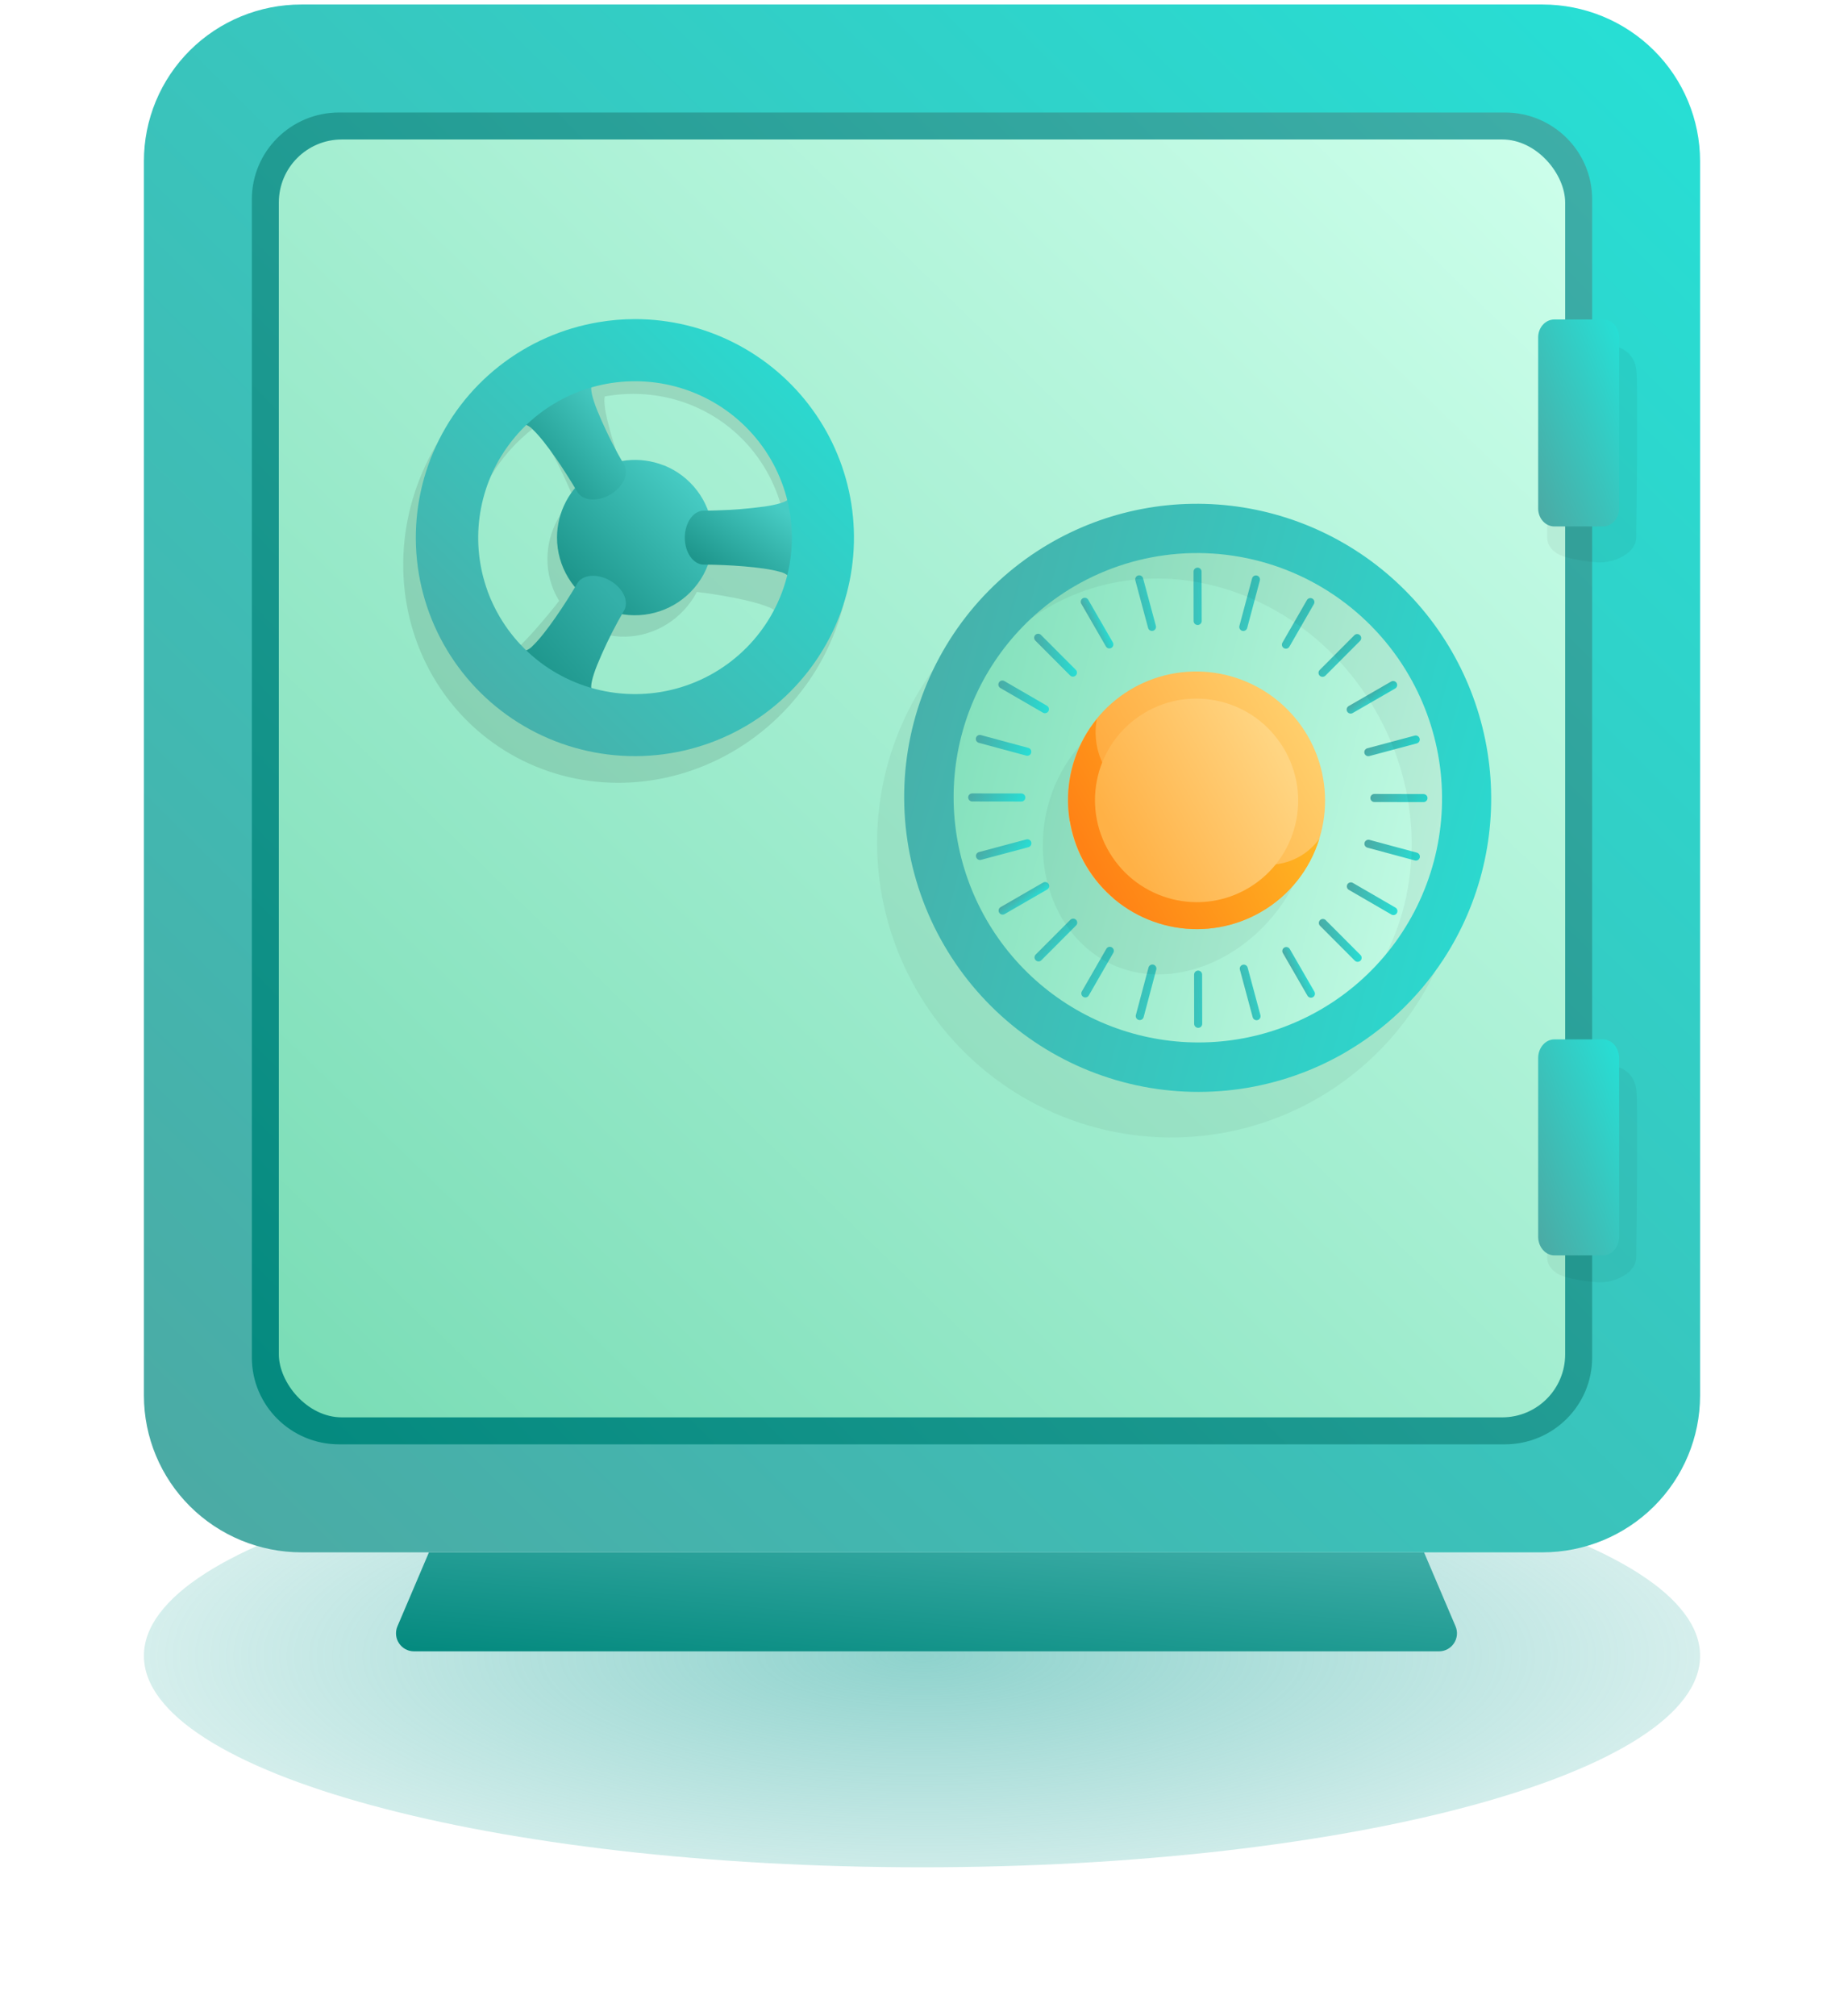 <svg width="205" height="224" viewBox="0 0 205 224" fill="none" xmlns="http://www.w3.org/2000/svg">
<g filter="url(#filter0_f)">
<path d="M102.5 207.5C150.273 207.5 189 196.979 189 184C189 171.021 150.273 160.5 102.5 160.5C54.727 160.5 16 171.021 16 184C16 196.979 54.727 207.5 102.5 207.5Z" fill="url(#paint0_radial)"/>
</g>
<path d="M47.687 172.5H158.312L161.813 180.716C162.375 182.035 161.407 183.5 159.973 183.5H46.026C44.592 183.5 43.623 182.035 44.186 180.716L47.687 172.5Z" fill="url(#paint1_linear)"/>
<path d="M189 17.897V155.103C188.995 159.715 187.149 164.137 183.869 167.399C180.588 170.66 176.141 172.495 171.502 172.5H33.498C28.859 172.495 24.412 170.66 21.131 167.399C17.851 164.137 16.006 159.715 16 155.103V17.897C15.998 15.612 16.45 13.349 17.328 11.237C18.207 9.126 19.496 7.207 21.121 5.591C22.746 3.976 24.676 2.694 26.8 1.821C28.924 0.947 31.2 0.498 33.498 0.5H171.502C176.141 0.505 180.588 2.34 183.869 5.601C187.149 8.863 188.995 13.285 189 17.897Z" fill="url(#paint2_linear)"/>
<path d="M177 150.86V22.14C177 16.816 172.655 12.5 167.295 12.5L37.705 12.5C32.345 12.5 28 16.816 28 22.14V150.86C28 156.184 32.345 160.5 37.705 160.5H167.295C172.655 160.5 177 156.184 177 150.86Z" fill="url(#paint3_linear)"/>
<rect x="31" y="15.5" width="143" height="142" rx="7" fill="url(#paint4_linear)"/>
<path opacity="0.5" d="M181.91 41.062C181.701 39.406 180.402 38.5 179.307 38.5L173.984 39.11C173.723 39.109 173.465 39.16 173.224 39.258C172.983 39.356 172.765 39.499 172.58 39.681C172.396 39.862 172.25 40.078 172.15 40.315C172.051 40.552 172 40.806 172 41.062V59.708C172 60.013 172.072 60.313 172.211 60.586C172.35 60.858 172.553 61.095 172.802 61.276C173.501 61.965 175.603 62.305 177.384 62.478C179.166 62.651 180.892 61.776 181.484 60.909C181.752 60.569 181.897 60.151 181.897 59.721C181.897 59.721 182.12 42.719 181.91 41.062Z" fill="black" fill-opacity="0.1"/>
<path d="M178.198 35.5H172.802C171.807 35.5 171 36.392 171 37.492V56.508C171 57.608 171.807 58.5 172.802 58.5H178.198C179.193 58.5 180 57.608 180 56.508V37.492C180 36.392 179.193 35.5 178.198 35.5Z" fill="url(#paint5_linear)"/>
<path opacity="0.5" d="M181.91 121.062C181.701 119.406 180.402 118.5 179.307 118.5L173.984 119.11C173.723 119.109 173.465 119.16 173.224 119.258C172.983 119.356 172.765 119.5 172.58 119.681C172.396 119.862 172.25 120.078 172.15 120.315C172.051 120.552 172 120.806 172 121.062V139.707C172 140.012 172.072 140.313 172.211 140.585C172.35 140.858 172.553 141.094 172.802 141.276C173.501 141.964 175.603 142.303 177.384 142.478C179.166 142.652 180.892 141.776 181.484 140.908C181.751 140.568 181.896 140.15 181.897 139.72C181.897 139.72 182.12 122.71 181.91 121.062Z" fill="black" fill-opacity="0.1"/>
<path d="M178.198 115.5H172.802C171.807 115.5 171 116.43 171 117.578V137.422C171 138.57 171.807 139.5 172.802 139.5H178.198C179.193 139.5 180 138.57 180 137.422V117.578C180 116.43 179.193 115.5 178.198 115.5Z" fill="url(#paint6_linear)"/>
<path fill-rule="evenodd" clip-rule="evenodd" d="M73.261 36.742C71.89 36.595 70.504 36.568 69.119 36.659C64.939 36.918 60.85 38.24 57.232 40.499C53.613 42.761 50.581 45.888 48.417 49.591C46.252 53.295 45.025 57.458 44.847 61.692C44.67 65.928 45.549 70.098 47.403 73.821C49.257 77.542 52.026 80.693 55.454 82.985C58.882 85.275 62.858 86.631 67.016 86.927C71.173 87.222 75.377 86.448 79.238 84.675C83.1 82.901 86.495 80.187 89.109 76.784C90.226 75.342 91.186 73.784 91.972 72.141C93.723 68.508 94.613 64.541 94.57 60.563C94.528 56.585 93.553 52.709 91.727 49.256C89.901 45.801 87.276 42.866 84.066 40.692C80.856 38.516 77.153 37.163 73.261 36.742ZM67.23 44.054C68.89 43.753 70.581 43.688 72.252 43.867C75.338 44.196 78.256 45.349 80.711 47.204C83.166 49.061 85.071 51.558 86.235 54.443C86.866 56.008 87.267 57.657 87.433 59.34C86.966 59.602 85.978 59.74 84.784 59.795C83.72 59.827 82.657 59.825 81.596 59.789C80.821 59.763 80.047 59.719 79.275 59.657C78.956 59.639 78.647 59.613 78.361 59.583C78.179 58.725 77.87 57.901 77.442 57.137C76.661 55.747 75.513 54.611 74.12 53.853L74.095 53.851C72.842 53.178 71.434 52.83 69.993 52.839C69.824 52.84 69.655 52.846 69.487 52.856L69.148 51.979C68.912 51.342 68.688 50.7 68.478 50.054C68.316 49.554 68.162 49.053 68.015 48.55C67.931 48.257 67.849 47.964 67.769 47.67C67.683 47.348 67.599 47.027 67.519 46.703C67.25 45.557 67.114 44.585 67.23 44.054ZM59.333 47.564C58.397 48.28 57.525 49.086 56.731 49.973C54.771 52.162 53.344 54.776 52.569 57.595C51.795 60.417 51.696 63.357 52.281 66.171L52.279 66.189C52.501 67.233 52.815 68.255 53.218 69.236C53.837 70.75 54.66 72.156 55.659 73.417C55.979 73.319 56.277 73.148 56.528 72.916C58.146 71.669 60.718 68.632 62.163 66.761C61.931 66.386 61.727 65.994 61.554 65.586C60.928 64.112 60.718 62.478 60.945 60.858C61.154 59.406 61.707 58.014 62.557 56.803L62.727 56.57L62.835 56.427C62.917 56.32 63.002 56.215 63.089 56.115C63.305 55.86 63.534 55.616 63.775 55.387C62.892 53.266 61.253 49.764 60.026 48.229C59.849 47.953 59.612 47.725 59.333 47.564ZM62.351 78.499C63.902 79.151 65.552 79.573 67.254 79.748C70.345 80.064 73.496 79.547 76.389 78.252C79.283 76.955 81.818 74.923 83.741 72.36C84.765 70.995 85.596 69.506 86.215 67.936C86.117 67.841 86.01 67.756 85.896 67.682C85.738 67.58 85.565 67.499 85.382 67.443C83.556 66.684 79.758 66.049 77.474 65.777C77.366 65.979 77.251 66.179 77.128 66.376C76.253 67.774 75.027 68.92 73.582 69.688C72.137 70.455 70.528 70.819 68.927 70.738C68.27 70.704 67.624 70.598 67.002 70.419L66.424 71.207C65.322 72.742 64.303 74.335 63.371 75.978C62.787 77.036 62.381 77.96 62.351 78.499Z" fill="black" fill-opacity="0.1"/>
<path d="M61.924 59.743C61.926 61.312 62.356 62.85 63.169 64.194C63.982 65.537 65.147 66.635 66.538 67.368C67.929 68.102 69.494 68.444 71.066 68.357C72.637 68.271 74.155 67.76 75.457 66.878C76.759 65.997 77.796 64.779 78.456 63.354C79.115 61.93 79.374 60.353 79.203 58.794C79.032 57.234 78.439 55.75 77.486 54.502C76.533 53.253 75.257 52.286 73.795 51.706H73.771C72.457 51.191 71.036 51.004 69.633 51.161C68.23 51.318 66.886 51.814 65.719 52.606C64.551 53.398 63.596 54.462 62.934 55.705C62.273 56.949 61.926 58.335 61.924 59.743Z" fill="url(#paint7_linear)"/>
<path d="M58.286 47.133C58.674 47.249 59.02 47.473 59.283 47.78C60.729 49.156 62.886 52.469 64.018 54.385L64.166 54.643C64.75 55.651 66.392 55.796 67.828 54.967C69.263 54.138 69.964 52.651 69.381 51.647C69.181 51.303 68.946 50.88 68.691 50.426C67.83 48.847 67.056 47.221 66.375 45.558C65.875 44.288 65.592 43.235 65.785 42.805C66.285 41.694 61.475 44.013 61.475 44.013C61.475 44.013 57.071 47.009 58.286 47.133Z" fill="url(#paint8_linear)"/>
<path d="M87.709 64.064C87.412 63.789 87.044 63.602 86.646 63.527C84.713 62.977 80.779 62.76 78.54 62.743H78.243C77.076 62.743 76.127 61.401 76.131 59.743C76.134 58.085 77.076 56.743 78.239 56.743C78.643 56.743 79.119 56.743 79.62 56.719C81.422 56.674 83.22 56.529 85.007 56.285C86.359 56.083 87.422 55.8 87.691 55.422C88.406 54.431 88.799 59.743 88.799 59.743C88.799 59.743 88.42 65.055 87.709 64.064Z" fill="url(#paint9_linear)"/>
<path d="M58.285 72.354C58.673 72.238 59.019 72.014 59.282 71.708C60.725 70.314 62.885 67.019 64.014 65.102L64.165 64.844C64.749 63.836 66.388 63.692 67.827 64.521C69.266 65.35 69.963 66.836 69.38 67.841C69.18 68.185 68.945 68.604 68.69 69.062C67.828 70.641 67.055 72.266 66.374 73.93C65.874 75.196 65.591 76.252 65.784 76.682C66.284 77.79 61.474 75.475 61.474 75.475C61.474 75.475 57.067 72.475 58.285 72.354Z" fill="url(#paint10_linear)"/>
<path d="M66.546 35.803C67.884 35.575 69.238 35.46 70.594 35.459C74.445 35.462 78.24 36.374 81.668 38.123C85.097 39.87 88.061 42.404 90.317 45.514C92.573 48.625 94.058 52.225 94.648 56.018C95.239 59.812 94.919 63.691 93.715 67.337C93.176 68.987 92.455 70.572 91.566 72.064C89.488 75.581 86.555 78.52 83.037 80.608C79.518 82.696 75.529 83.865 71.437 84.009C67.345 84.153 63.283 83.266 59.626 81.43C55.969 79.594 52.836 76.868 50.515 73.505C48.195 70.142 46.762 66.25 46.35 62.189C45.938 58.128 46.56 54.029 48.158 50.27C49.756 46.512 52.279 43.217 55.493 40.688C58.707 38.159 62.508 36.479 66.546 35.803ZM70.594 42.364C67.791 42.365 65.029 43.041 62.543 44.332C60.057 45.624 57.92 47.494 56.312 49.784C54.705 52.074 53.675 54.716 53.31 57.487C52.944 60.258 53.254 63.076 54.213 65.703C54.212 65.709 54.212 65.714 54.213 65.72C54.574 66.695 55.02 67.637 55.548 68.534C57.093 71.163 59.304 73.341 61.959 74.85C64.615 76.359 67.621 77.146 70.678 77.131C73.734 77.117 76.733 76.302 79.374 74.767C82.014 73.233 84.204 71.034 85.724 68.391C87.244 65.747 88.04 62.751 88.032 59.704C88.024 56.657 87.213 53.666 85.681 51.03C84.148 48.394 81.947 46.205 79.299 44.684C76.65 43.163 73.647 42.363 70.591 42.364H70.594Z" fill="url(#paint11_linear)"/>
<path opacity="0.5" d="M150.976 118.925C153.469 116.867 155.637 114.443 157.408 111.737C161.438 105.596 163.278 98.268 162.63 90.937C161.982 83.607 158.884 76.703 153.837 71.343C148.79 65.984 142.09 62.481 134.82 61.404C127.55 60.326 120.137 61.735 113.779 65.404C112.815 65.96 111.894 66.554 111.014 67.187L110.999 67.195C107.455 69.756 104.463 73.006 102.202 76.752C99.94 80.498 98.455 84.663 97.835 89C97.215 93.336 97.472 97.756 98.592 101.996C99.712 106.235 101.671 110.208 104.352 113.679C107.034 117.149 110.384 120.045 114.202 122.196C118.021 124.346 122.23 125.706 126.58 126.196C130.93 126.685 135.331 126.294 139.522 125.045C143.713 123.796 147.608 121.715 150.976 118.925Z" fill="black" fill-opacity="0.1"/>
<path d="M149.518 116.969C142.276 121.157 133.698 122.392 125.556 120.42C117.414 118.448 110.333 113.419 105.776 106.373C101.219 99.328 99.535 90.805 101.073 82.568C102.611 74.33 107.253 67.008 114.039 62.117C120.223 57.661 127.775 55.519 135.385 56.064C142.995 56.608 150.18 59.805 155.694 65.099C161.208 70.392 164.701 77.448 165.566 85.041C166.432 92.633 164.616 100.282 160.433 106.659C157.644 110.905 153.902 114.437 149.504 116.973L149.518 116.969Z" fill="url(#paint12_linear)"/>
<path d="M146.774 112.215C141.005 115.546 134.207 116.632 127.677 115.264C121.147 113.896 115.342 110.171 111.367 104.799C107.392 99.427 105.527 92.783 106.125 86.133C106.724 79.484 109.745 73.294 114.613 68.744C117.596 65.957 121.171 63.881 125.07 62.671C128.97 61.462 133.094 61.151 137.135 61.761C141.176 62.37 145.03 63.885 148.41 66.193C151.789 68.5 154.608 71.54 156.654 75.087C158.442 78.182 159.605 81.597 160.076 85.139C160.547 88.68 160.316 92.278 159.398 95.726C158.48 99.175 156.891 102.406 154.724 105.237C152.556 108.067 149.852 110.44 146.766 112.22L146.774 112.215Z" fill="url(#paint13_linear)"/>
<path d="M145.353 110.643L142.616 105.904C142.557 105.801 142.541 105.68 142.572 105.566C142.602 105.452 142.676 105.355 142.778 105.296C142.88 105.237 143.002 105.221 143.116 105.251C143.23 105.282 143.328 105.356 143.388 105.458L146.125 110.198C146.184 110.301 146.2 110.423 146.17 110.538C146.139 110.653 146.064 110.751 145.962 110.81C145.859 110.868 145.737 110.883 145.623 110.852C145.509 110.821 145.412 110.746 145.353 110.643Z" fill="url(#paint14_linear)"/>
<path d="M122.947 71.833L120.21 67.093C120.151 66.991 120.135 66.869 120.165 66.755C120.196 66.641 120.27 66.544 120.372 66.486C120.474 66.427 120.596 66.41 120.71 66.441C120.824 66.471 120.922 66.545 120.982 66.647L123.718 71.387C123.777 71.49 123.792 71.612 123.761 71.726C123.731 71.84 123.656 71.938 123.554 71.996C123.452 72.055 123.331 72.071 123.217 72.04C123.103 72.01 123.006 71.935 122.947 71.833Z" fill="url(#paint15_linear)"/>
<path d="M126.277 112.79L127.683 107.511C127.713 107.397 127.788 107.3 127.89 107.241C127.992 107.182 128.114 107.166 128.228 107.197C128.284 107.212 128.338 107.238 128.384 107.273C128.431 107.309 128.47 107.354 128.499 107.405C128.528 107.455 128.547 107.511 128.555 107.57C128.563 107.628 128.559 107.687 128.544 107.743L127.14 113.025C127.109 113.139 127.034 113.236 126.932 113.295C126.83 113.354 126.709 113.37 126.594 113.34C126.538 113.324 126.484 113.298 126.437 113.262C126.391 113.226 126.351 113.181 126.322 113.13C126.292 113.079 126.273 113.023 126.266 112.965C126.258 112.906 126.262 112.847 126.277 112.79Z" fill="url(#paint16_linear)"/>
<path d="M137.788 69.554L139.197 64.274C139.212 64.217 139.238 64.164 139.273 64.118C139.309 64.071 139.353 64.032 139.404 64.003C139.454 63.973 139.51 63.955 139.568 63.947C139.626 63.94 139.685 63.944 139.742 63.959C139.856 63.99 139.953 64.065 140.012 64.168C140.071 64.27 140.088 64.392 140.058 64.506L138.652 69.784C138.637 69.841 138.611 69.895 138.575 69.941C138.539 69.988 138.495 70.027 138.444 70.057C138.393 70.086 138.337 70.105 138.278 70.113C138.22 70.12 138.161 70.116 138.104 70.101C137.99 70.07 137.893 69.995 137.834 69.892C137.775 69.79 137.758 69.668 137.788 69.554Z" fill="url(#paint17_linear)"/>
<path d="M155.102 76.51L150.379 79.236C150.276 79.295 150.154 79.311 150.04 79.28C149.925 79.249 149.827 79.174 149.768 79.071C149.709 78.968 149.694 78.846 149.725 78.732C149.755 78.618 149.83 78.521 149.932 78.462L154.655 75.736C154.757 75.677 154.878 75.66 154.993 75.691C155.107 75.721 155.205 75.795 155.265 75.897C155.324 76.001 155.34 76.123 155.31 76.238C155.279 76.353 155.204 76.45 155.102 76.51Z" fill="url(#paint18_linear)"/>
<path d="M116.412 98.847L111.684 101.577C111.581 101.636 111.46 101.651 111.346 101.62C111.232 101.588 111.135 101.513 111.075 101.411C111.016 101.309 111 101.187 111.031 101.073C111.061 100.959 111.135 100.862 111.237 100.803L115.965 98.073C116.068 98.014 116.189 97.998 116.303 98.029C116.418 98.059 116.515 98.133 116.575 98.235C116.635 98.338 116.651 98.461 116.621 98.576C116.59 98.69 116.515 98.788 116.412 98.847Z" fill="url(#paint19_linear)"/>
<path d="M157.293 95.615L152.014 94.192C151.9 94.161 151.803 94.086 151.744 93.983C151.685 93.881 151.668 93.759 151.698 93.645C151.73 93.531 151.805 93.434 151.908 93.375C152.01 93.316 152.132 93.299 152.246 93.329L157.52 94.75C157.634 94.783 157.731 94.858 157.791 94.961C157.85 95.064 157.867 95.185 157.838 95.3C157.807 95.414 157.732 95.511 157.63 95.57C157.528 95.629 157.407 95.645 157.293 95.615Z" fill="url(#paint20_linear)"/>
<path d="M114.09 83.967L108.815 82.545C108.759 82.53 108.706 82.504 108.659 82.468C108.613 82.433 108.574 82.388 108.544 82.337C108.515 82.287 108.496 82.23 108.488 82.172C108.481 82.114 108.484 82.055 108.5 81.998C108.515 81.942 108.541 81.889 108.576 81.842C108.612 81.796 108.656 81.757 108.707 81.727C108.757 81.698 108.813 81.679 108.871 81.672C108.929 81.664 108.988 81.668 109.045 81.684L114.319 83.106C114.376 83.121 114.429 83.147 114.475 83.183C114.522 83.218 114.561 83.263 114.59 83.314C114.62 83.364 114.639 83.421 114.646 83.479C114.654 83.537 114.65 83.596 114.635 83.653C114.62 83.709 114.594 83.762 114.558 83.809C114.523 83.855 114.479 83.894 114.428 83.924C114.377 83.953 114.321 83.972 114.263 83.979C114.205 83.987 114.146 83.983 114.09 83.967Z" fill="url(#paint21_linear)"/>
<path d="M139.263 113.038L137.843 107.757C137.827 107.7 137.822 107.641 137.829 107.582C137.837 107.523 137.855 107.467 137.885 107.416C137.914 107.364 137.953 107.32 138 107.284C138.047 107.249 138.101 107.223 138.158 107.208C138.215 107.193 138.274 107.19 138.332 107.197C138.39 107.205 138.446 107.224 138.497 107.254C138.548 107.284 138.592 107.323 138.627 107.37C138.663 107.417 138.689 107.47 138.704 107.527L140.124 112.808C140.154 112.923 140.137 113.044 140.079 113.147C140.02 113.25 139.923 113.325 139.809 113.356C139.694 113.386 139.573 113.369 139.471 113.309C139.369 113.25 139.294 113.152 139.263 113.038Z" fill="url(#paint22_linear)"/>
<path d="M127.634 69.769L126.218 64.494C126.188 64.38 126.204 64.258 126.263 64.155C126.322 64.053 126.419 63.977 126.533 63.946C126.647 63.916 126.769 63.933 126.871 63.993C126.973 64.052 127.048 64.15 127.078 64.265L128.5 69.548C128.53 69.663 128.513 69.785 128.454 69.887C128.395 69.989 128.297 70.063 128.183 70.094C128.126 70.11 128.066 70.114 128.007 70.106C127.948 70.099 127.891 70.079 127.84 70.049C127.789 70.018 127.744 69.978 127.709 69.93C127.673 69.882 127.648 69.827 127.634 69.769Z" fill="url(#paint23_linear)"/>
<path d="M120.271 110.169L122.993 105.437C123.022 105.386 123.061 105.341 123.107 105.306C123.153 105.27 123.206 105.243 123.263 105.228C123.32 105.213 123.379 105.209 123.437 105.217C123.495 105.224 123.551 105.244 123.602 105.273C123.653 105.302 123.697 105.341 123.733 105.388C123.769 105.434 123.796 105.487 123.811 105.544C123.826 105.601 123.83 105.66 123.823 105.718C123.815 105.776 123.796 105.832 123.767 105.883L121.042 110.616C121.013 110.667 120.974 110.712 120.928 110.748C120.881 110.784 120.828 110.81 120.772 110.825C120.715 110.841 120.656 110.845 120.598 110.837C120.54 110.829 120.484 110.81 120.433 110.78C120.331 110.72 120.256 110.622 120.226 110.508C120.196 110.393 120.212 110.271 120.271 110.169Z" fill="url(#paint24_linear)"/>
<path d="M142.569 71.415L145.292 66.683C145.321 66.632 145.359 66.588 145.406 66.552C145.452 66.516 145.505 66.49 145.562 66.474C145.618 66.459 145.677 66.455 145.735 66.463C145.793 66.471 145.849 66.49 145.9 66.519C145.951 66.548 145.996 66.587 146.032 66.634C146.068 66.68 146.094 66.733 146.11 66.79C146.125 66.847 146.129 66.906 146.121 66.964C146.114 67.022 146.095 67.078 146.066 67.129L143.343 71.861C143.314 71.912 143.275 71.957 143.229 71.992C143.183 72.028 143.13 72.055 143.073 72.07C143.017 72.085 142.958 72.089 142.9 72.081C142.842 72.073 142.785 72.054 142.735 72.025C142.684 71.996 142.639 71.957 142.603 71.91C142.567 71.864 142.541 71.811 142.525 71.754C142.51 71.697 142.506 71.638 142.513 71.58C142.521 71.522 142.54 71.466 142.569 71.415Z" fill="url(#paint25_linear)"/>
<path d="M157.507 82.609L152.233 84.015C152.177 84.031 152.118 84.035 152.06 84.028C152.002 84.02 151.946 84.001 151.895 83.972C151.844 83.943 151.8 83.904 151.764 83.858C151.728 83.811 151.702 83.758 151.687 83.701C151.657 83.587 151.673 83.465 151.732 83.362C151.791 83.26 151.888 83.185 152.002 83.153L157.275 81.746C157.331 81.731 157.39 81.727 157.448 81.734C157.506 81.742 157.562 81.761 157.613 81.79C157.663 81.82 157.708 81.859 157.743 81.905C157.778 81.952 157.804 82.005 157.819 82.062C157.834 82.118 157.839 82.177 157.831 82.235C157.824 82.293 157.805 82.35 157.776 82.4C157.747 82.451 157.709 82.496 157.662 82.531C157.616 82.567 157.563 82.593 157.507 82.609Z" fill="url(#paint26_linear)"/>
<path d="M114.333 94.142L109.06 95.549C109.003 95.564 108.945 95.568 108.887 95.561C108.829 95.553 108.773 95.534 108.722 95.505C108.672 95.475 108.627 95.436 108.592 95.389C108.557 95.343 108.531 95.29 108.516 95.233C108.5 95.177 108.496 95.118 108.503 95.059C108.511 95.001 108.529 94.945 108.558 94.894C108.587 94.844 108.626 94.799 108.672 94.763C108.719 94.728 108.772 94.701 108.828 94.686L114.102 93.279C114.158 93.264 114.217 93.26 114.275 93.267C114.333 93.275 114.389 93.294 114.44 93.323C114.491 93.352 114.535 93.391 114.571 93.437C114.607 93.484 114.633 93.537 114.648 93.593C114.678 93.708 114.662 93.83 114.603 93.932C114.544 94.035 114.447 94.11 114.333 94.142Z" fill="url(#paint27_linear)"/>
<path d="M154.686 101.626L149.953 98.884C149.85 98.824 149.776 98.726 149.746 98.611C149.715 98.497 149.731 98.375 149.79 98.272C149.85 98.17 149.947 98.096 150.062 98.066C150.176 98.035 150.298 98.052 150.4 98.111L155.129 100.852C155.18 100.881 155.225 100.92 155.261 100.967C155.297 101.013 155.323 101.066 155.339 101.123C155.354 101.18 155.358 101.239 155.35 101.297C155.343 101.355 155.324 101.411 155.295 101.462C155.266 101.513 155.227 101.558 155.181 101.594C155.134 101.629 155.081 101.656 155.025 101.671C154.968 101.686 154.909 101.69 154.851 101.682C154.793 101.675 154.737 101.656 154.686 101.626Z" fill="url(#paint28_linear)"/>
<path d="M115.942 79.193L111.21 76.454C111.108 76.394 111.034 76.296 111.003 76.182C110.973 76.067 110.989 75.945 111.048 75.843C111.108 75.74 111.205 75.666 111.32 75.636C111.434 75.606 111.556 75.622 111.658 75.682L116.387 78.422C116.438 78.452 116.483 78.491 116.519 78.537C116.555 78.584 116.581 78.637 116.596 78.693C116.612 78.75 116.616 78.809 116.608 78.867C116.601 78.925 116.582 78.982 116.552 79.032C116.493 79.135 116.395 79.209 116.281 79.239C116.166 79.269 116.045 79.253 115.942 79.193Z" fill="url(#paint29_linear)"/>
<path d="M132.756 113.771L132.75 108.303C132.75 108.185 132.796 108.071 132.88 107.987C132.963 107.903 133.076 107.856 133.195 107.855C133.253 107.855 133.311 107.867 133.365 107.89C133.42 107.912 133.469 107.945 133.51 107.987C133.552 108.029 133.584 108.078 133.607 108.132C133.629 108.187 133.64 108.245 133.64 108.304L133.651 113.772C133.651 113.831 133.64 113.889 133.617 113.943C133.595 113.997 133.562 114.047 133.521 114.088C133.479 114.129 133.43 114.162 133.376 114.184C133.322 114.206 133.263 114.218 133.205 114.217C133.086 114.217 132.973 114.17 132.889 114.086C132.805 114.003 132.757 113.889 132.756 113.771Z" fill="url(#paint30_linear)"/>
<path d="M132.696 68.993L132.689 63.526C132.689 63.407 132.736 63.294 132.819 63.21C132.902 63.126 133.016 63.079 133.134 63.078C133.193 63.078 133.251 63.09 133.305 63.112C133.359 63.135 133.408 63.168 133.45 63.209C133.491 63.251 133.524 63.301 133.546 63.355C133.568 63.409 133.58 63.468 133.579 63.526L133.596 69.004C133.596 69.122 133.549 69.236 133.466 69.32C133.383 69.404 133.269 69.451 133.151 69.452C133.091 69.453 133.031 69.441 132.975 69.419C132.92 69.396 132.869 69.362 132.826 69.319C132.784 69.277 132.75 69.226 132.728 69.17C132.706 69.114 132.695 69.054 132.696 68.993Z" fill="url(#paint31_linear)"/>
<path d="M115.138 106.075L118.994 102.211C119.078 102.128 119.192 102.082 119.31 102.082C119.428 102.082 119.542 102.129 119.626 102.212C119.668 102.254 119.7 102.303 119.723 102.357C119.745 102.412 119.756 102.47 119.756 102.528C119.756 102.587 119.744 102.645 119.722 102.699C119.699 102.753 119.666 102.802 119.625 102.843L115.769 106.706C115.728 106.748 115.679 106.78 115.625 106.803C115.571 106.825 115.513 106.836 115.454 106.836C115.396 106.836 115.338 106.824 115.284 106.801C115.23 106.778 115.181 106.745 115.14 106.703C115.098 106.662 115.065 106.613 115.042 106.559C115.02 106.505 115.008 106.447 115.008 106.389C115.008 106.33 115.019 106.272 115.042 106.218C115.064 106.165 115.097 106.116 115.138 106.075Z" fill="url(#paint32_linear)"/>
<path d="M146.712 74.452L150.567 70.588C150.608 70.547 150.657 70.514 150.711 70.492C150.765 70.47 150.823 70.459 150.882 70.459C150.94 70.459 150.998 70.471 151.052 70.494C151.106 70.517 151.155 70.55 151.196 70.591C151.238 70.633 151.271 70.682 151.294 70.736C151.317 70.79 151.328 70.847 151.328 70.906C151.329 70.965 151.317 71.022 151.295 71.076C151.272 71.13 151.239 71.179 151.198 71.22L147.343 75.084C147.258 75.167 147.145 75.213 147.026 75.213C146.908 75.213 146.795 75.166 146.71 75.082C146.669 75.041 146.636 74.992 146.614 74.937C146.591 74.883 146.58 74.825 146.58 74.766C146.58 74.708 146.592 74.65 146.614 74.596C146.637 74.542 146.67 74.493 146.712 74.452Z" fill="url(#paint33_linear)"/>
<path d="M158.25 89.13L152.791 89.122C152.733 89.122 152.674 89.11 152.62 89.087C152.566 89.065 152.517 89.032 152.476 88.99C152.434 88.948 152.401 88.899 152.379 88.845C152.357 88.79 152.345 88.732 152.346 88.674C152.346 88.615 152.357 88.557 152.379 88.502C152.402 88.448 152.435 88.399 152.476 88.358C152.518 88.316 152.567 88.284 152.621 88.261C152.675 88.239 152.733 88.228 152.792 88.228L158.253 88.24C158.311 88.24 158.369 88.251 158.424 88.274C158.478 88.296 158.527 88.329 158.568 88.371C158.61 88.413 158.643 88.462 158.665 88.517C158.687 88.571 158.698 88.629 158.698 88.688C158.698 88.746 158.686 88.804 158.663 88.858C158.641 88.912 158.608 88.961 158.566 89.002C158.524 89.043 158.475 89.076 158.421 89.098C158.367 89.12 158.309 89.13 158.25 89.13Z" fill="url(#paint34_linear)"/>
<path d="M113.542 89.067L108.083 89.059C107.965 89.059 107.851 89.012 107.767 88.929C107.683 88.845 107.636 88.731 107.635 88.613C107.635 88.554 107.646 88.496 107.668 88.442C107.691 88.388 107.724 88.338 107.765 88.297C107.807 88.256 107.856 88.223 107.91 88.201C107.964 88.179 108.022 88.168 108.081 88.168L113.543 88.174C113.602 88.174 113.66 88.186 113.714 88.209C113.768 88.231 113.817 88.264 113.859 88.306C113.9 88.347 113.933 88.397 113.955 88.451C113.977 88.506 113.989 88.564 113.988 88.623C113.989 88.681 113.977 88.739 113.955 88.794C113.932 88.848 113.9 88.897 113.858 88.938C113.817 88.98 113.767 89.012 113.713 89.035C113.659 89.057 113.601 89.068 113.542 89.067Z" fill="url(#paint35_linear)"/>
<path d="M150.615 106.751L146.752 102.881C146.71 102.839 146.677 102.79 146.654 102.736C146.631 102.682 146.619 102.624 146.619 102.565C146.619 102.506 146.63 102.448 146.652 102.394C146.675 102.34 146.708 102.29 146.749 102.249C146.79 102.207 146.839 102.174 146.894 102.151C146.948 102.129 147.006 102.117 147.065 102.117C147.124 102.117 147.182 102.129 147.237 102.152C147.291 102.175 147.34 102.208 147.381 102.25L151.245 106.121C151.328 106.204 151.376 106.318 151.376 106.436C151.377 106.555 151.331 106.668 151.248 106.752C151.164 106.835 151.05 106.882 150.932 106.881C150.813 106.881 150.7 106.834 150.615 106.751Z" fill="url(#paint36_linear)"/>
<path d="M118.965 75.06L115.1 71.186C115.017 71.103 114.969 70.989 114.969 70.871C114.968 70.752 115.014 70.639 115.097 70.555C115.181 70.472 115.295 70.425 115.413 70.426C115.532 70.426 115.645 70.473 115.73 70.556L119.595 74.429C119.636 74.471 119.669 74.519 119.692 74.573C119.715 74.627 119.726 74.685 119.727 74.744C119.727 74.802 119.715 74.86 119.693 74.914C119.67 74.968 119.638 75.017 119.596 75.058C119.555 75.1 119.506 75.133 119.452 75.156C119.398 75.179 119.34 75.19 119.281 75.191C119.223 75.191 119.165 75.179 119.11 75.157C119.056 75.134 119.007 75.101 118.965 75.06Z" fill="url(#paint37_linear)"/>
<path opacity="0.5" d="M142.111 101.047C147.339 94.084 147.705 82.675 141.393 77.916C139.479 76.519 137.171 75.772 134.806 75.781L127.719 77.267C124.382 78.688 121.468 80.946 119.256 83.823C114.03 90.789 115.122 101.109 121.432 105.866C127.741 110.622 136.884 108.01 142.111 101.047Z" fill="black" fill-opacity="0.1"/>
<path d="M140.186 101.339C137.303 103.006 133.927 103.609 130.641 103.046C127.355 102.483 124.366 100.788 122.189 98.255C120.013 95.721 118.787 92.508 118.723 89.171C118.659 85.835 119.761 82.583 121.839 79.979C123.916 77.375 126.838 75.582 130.101 74.91C133.363 74.239 136.76 74.73 139.705 76.299C142.65 77.869 144.958 80.418 146.229 83.507C147.501 86.595 147.656 90.028 146.669 93.213C145.607 96.644 143.292 99.546 140.186 101.339Z" fill="url(#paint38_linear)"/>
<path d="M140.187 101.338C137.298 103.006 133.914 103.606 130.624 103.034C127.333 102.462 124.344 100.754 122.174 98.207C120.005 95.66 118.793 92.434 118.749 89.091C118.705 85.748 119.832 82.498 121.934 79.906C121.496 82.271 122.19 84.54 123.22 85.814C124.641 87.588 137.441 95.308 139.707 95.924C141.589 96.432 144.748 95.875 146.668 93.209C145.615 96.645 143.299 99.55 140.187 101.338Z" fill="url(#paint39_linear)"/>
<path d="M123.363 94.77C126.592 100.123 133.535 101.853 138.871 98.633C144.207 95.414 145.916 88.465 142.687 83.112C139.458 77.759 132.515 76.029 127.179 79.249C121.843 82.468 120.134 89.417 123.363 94.77Z" fill="url(#paint40_linear)"/>
<path opacity="0.5" d="M154.081 106.046C158.125 98.037 158.005 87.763 152.897 78.916C145.157 65.51 128.859 60.386 116.56 67.487C115.887 67.876 115.239 68.294 114.621 68.738C117.604 65.951 121.178 63.875 125.078 62.666C128.977 61.456 133.101 61.145 137.142 61.755C141.184 62.364 145.038 63.88 148.417 66.187C151.797 68.494 154.615 71.535 156.662 75.081C159.436 79.899 160.676 85.447 160.214 90.981C159.753 96.516 157.613 101.773 154.081 106.046Z" fill="black" fill-opacity="0.1"/>
<defs>
<filter id="filter0_f" x="0" y="144.5" width="205" height="79" filterUnits="userSpaceOnUse" color-interpolation-filters="sRGB">
<feFlood flood-opacity="0" result="BackgroundImageFix"/>
<feBlend mode="normal" in="SourceGraphic" in2="BackgroundImageFix" result="shape"/>
<feGaussianBlur stdDeviation="8" result="effect1_foregroundBlur"/>
</filter>
<radialGradient id="paint0_radial" cx="0" cy="0" r="1" gradientUnits="userSpaceOnUse" gradientTransform="translate(102.514 184.012) scale(137.885 42.584)">
<stop stop-color="#50BAB1" stop-opacity="0.64"/>
<stop offset="1" stop-color="#50BAB1" stop-opacity="0"/>
</radialGradient>
<linearGradient id="paint1_linear" x1="43.377" y1="183.483" x2="45.373" y2="161.745" gradientUnits="userSpaceOnUse">
<stop stop-color="#0D8A80"/>
<stop offset="0" stop-color="#03897E"/>
<stop offset="1" stop-color="#3FAEA8"/>
</linearGradient>
<linearGradient id="paint2_linear" x1="189" y1="0.5" x2="17.003" y2="173.497" gradientUnits="userSpaceOnUse">
<stop stop-color="#26E0D6"/>
<stop offset="1" stop-color="#4CA9A3"/>
</linearGradient>
<linearGradient id="paint3_linear" x1="28" y1="160.5" x2="178.233" y2="13.762" gradientUnits="userSpaceOnUse">
<stop stop-color="#0D8A80"/>
<stop offset="0" stop-color="#03897E"/>
<stop offset="1" stop-color="#3FAEA8"/>
</linearGradient>
<linearGradient id="paint4_linear" x1="173.628" y1="14.16" x2="31.96" y2="160.171" gradientUnits="userSpaceOnUse">
<stop stop-color="#CDFFEB"/>
<stop offset="1" stop-color="#78DCB5"/>
</linearGradient>
<linearGradient id="paint5_linear" x1="180" y1="35.5" x2="164.39" y2="41.608" gradientUnits="userSpaceOnUse">
<stop stop-color="#26E0D6"/>
<stop offset="1" stop-color="#4CA9A3"/>
</linearGradient>
<linearGradient id="paint6_linear" x1="180" y1="115.5" x2="164.219" y2="121.418" gradientUnits="userSpaceOnUse">
<stop stop-color="#26E0D6"/>
<stop offset="1" stop-color="#4CA9A3"/>
</linearGradient>
<linearGradient id="paint7_linear" x1="61.877" y1="68.376" x2="79.248" y2="51.099" gradientUnits="userSpaceOnUse">
<stop offset="0.167" stop-color="#1E968C"/>
<stop offset="0.854" stop-color="#47CCC4"/>
</linearGradient>
<linearGradient id="paint8_linear" x1="58.043" y1="55.51" x2="71.015" y2="44.13" gradientUnits="userSpaceOnUse">
<stop offset="0.167" stop-color="#1E968C"/>
<stop offset="0.854" stop-color="#47CCC4"/>
</linearGradient>
<linearGradient id="paint9_linear" x1="76.096" y1="64.19" x2="84.534" y2="52.277" gradientUnits="userSpaceOnUse">
<stop offset="0.167" stop-color="#1E968C"/>
<stop offset="0.854" stop-color="#47CCC4"/>
</linearGradient>
<linearGradient id="paint10_linear" x1="58.041" y1="76.987" x2="71.012" y2="65.606" gradientUnits="userSpaceOnUse">
<stop offset="0.167" stop-color="#1E968C"/>
<stop offset="0.854" stop-color="#34B0A9"/>
</linearGradient>
<linearGradient id="paint11_linear" x1="94.937" y1="35.459" x2="46.372" y2="84.169" gradientUnits="userSpaceOnUse">
<stop stop-color="#26E0D6"/>
<stop offset="1" stop-color="#4CA9A3"/>
</linearGradient>
<linearGradient id="paint12_linear" x1="177.734" y1="100.678" x2="88.486" y2="76.912" gradientUnits="userSpaceOnUse">
<stop stop-color="#26E0D6"/>
<stop offset="1" stop-color="#4CA9A3"/>
</linearGradient>
<linearGradient id="paint13_linear" x1="170.634" y1="98.276" x2="95.436" y2="79.188" gradientUnits="userSpaceOnUse">
<stop stop-color="#CDFFEB"/>
<stop offset="1" stop-color="#78DCB5"/>
</linearGradient>
<linearGradient id="paint14_linear" x1="146.349" y1="110.586" x2="144.713" y2="111.248" gradientUnits="userSpaceOnUse">
<stop stop-color="#26E0D6"/>
<stop offset="1" stop-color="#4CA9A3"/>
</linearGradient>
<linearGradient id="paint15_linear" x1="123.941" y1="71.773" x2="122.305" y2="72.435" gradientUnits="userSpaceOnUse">
<stop stop-color="#26E0D6"/>
<stop offset="1" stop-color="#4CA9A3"/>
</linearGradient>
<linearGradient id="paint16_linear" x1="130.658" y1="111.143" x2="124.158" y2="109.412" gradientUnits="userSpaceOnUse">
<stop stop-color="#26E0D6"/>
<stop offset="1" stop-color="#4CA9A3"/>
</linearGradient>
<linearGradient id="paint17_linear" x1="142.17" y1="67.906" x2="135.671" y2="66.175" gradientUnits="userSpaceOnUse">
<stop stop-color="#26E0D6"/>
<stop offset="1" stop-color="#4CA9A3"/>
</linearGradient>
<linearGradient id="paint18_linear" x1="155.488" y1="76.286" x2="154.398" y2="74.891" gradientUnits="userSpaceOnUse">
<stop stop-color="#26E0D6"/>
<stop offset="1" stop-color="#4CA9A3"/>
</linearGradient>
<linearGradient id="paint19_linear" x1="116.799" y1="98.624" x2="115.709" y2="97.229" gradientUnits="userSpaceOnUse">
<stop stop-color="#26E0D6"/>
<stop offset="1" stop-color="#4CA9A3"/>
</linearGradient>
<linearGradient id="paint20_linear" x1="158.014" y1="95.349" x2="151.516" y2="93.618" gradientUnits="userSpaceOnUse">
<stop stop-color="#26E0D6"/>
<stop offset="1" stop-color="#4CA9A3"/>
</linearGradient>
<linearGradient id="paint21_linear" x1="114.813" y1="83.701" x2="108.315" y2="81.97" gradientUnits="userSpaceOnUse">
<stop stop-color="#26E0D6"/>
<stop offset="1" stop-color="#4CA9A3"/>
</linearGradient>
<linearGradient id="paint22_linear" x1="141.524" y1="112.382" x2="137.27" y2="113.099" gradientUnits="userSpaceOnUse">
<stop stop-color="#26E0D6"/>
<stop offset="1" stop-color="#4CA9A3"/>
</linearGradient>
<linearGradient id="paint23_linear" x1="129.899" y1="69.119" x2="125.64" y2="69.835" gradientUnits="userSpaceOnUse">
<stop stop-color="#26E0D6"/>
<stop offset="1" stop-color="#4CA9A3"/>
</linearGradient>
<linearGradient id="paint24_linear" x1="125.358" y1="108.194" x2="119.929" y2="105.414" gradientUnits="userSpaceOnUse">
<stop stop-color="#26E0D6"/>
<stop offset="1" stop-color="#4CA9A3"/>
</linearGradient>
<linearGradient id="paint25_linear" x1="147.656" y1="69.442" x2="142.227" y2="66.663" gradientUnits="userSpaceOnUse">
<stop stop-color="#26E0D6"/>
<stop offset="1" stop-color="#4CA9A3"/>
</linearGradient>
<linearGradient id="paint26_linear" x1="157.998" y1="82.341" x2="154.657" y2="79.592" gradientUnits="userSpaceOnUse">
<stop stop-color="#26E0D6"/>
<stop offset="1" stop-color="#4CA9A3"/>
</linearGradient>
<linearGradient id="paint27_linear" x1="114.826" y1="93.874" x2="111.485" y2="91.125" gradientUnits="userSpaceOnUse">
<stop stop-color="#26E0D6"/>
<stop offset="1" stop-color="#4CA9A3"/>
</linearGradient>
<linearGradient id="paint28_linear" x1="155.517" y1="101.403" x2="149.435" y2="101.115" gradientUnits="userSpaceOnUse">
<stop stop-color="#26E0D6"/>
<stop offset="1" stop-color="#4CA9A3"/>
</linearGradient>
<linearGradient id="paint29_linear" x1="116.774" y1="78.973" x2="110.692" y2="78.685" gradientUnits="userSpaceOnUse">
<stop stop-color="#26E0D6"/>
<stop offset="1" stop-color="#4CA9A3"/>
</linearGradient>
<linearGradient id="paint30_linear" x1="136.174" y1="112.573" x2="130.092" y2="112.285" gradientUnits="userSpaceOnUse">
<stop stop-color="#26E0D6"/>
<stop offset="1" stop-color="#4CA9A3"/>
</linearGradient>
<linearGradient id="paint31_linear" x1="136.12" y1="67.806" x2="130.026" y2="67.519" gradientUnits="userSpaceOnUse">
<stop stop-color="#26E0D6"/>
<stop offset="1" stop-color="#4CA9A3"/>
</linearGradient>
<linearGradient id="paint32_linear" x1="120.628" y1="103.917" x2="117.287" y2="101.168" gradientUnits="userSpaceOnUse">
<stop stop-color="#26E0D6"/>
<stop offset="1" stop-color="#4CA9A3"/>
</linearGradient>
<linearGradient id="paint33_linear" x1="152.198" y1="72.298" x2="148.857" y2="69.549" gradientUnits="userSpaceOnUse">
<stop stop-color="#26E0D6"/>
<stop offset="1" stop-color="#4CA9A3"/>
</linearGradient>
<linearGradient id="paint34_linear" x1="158.86" y1="88.847" x2="153.43" y2="86.068" gradientUnits="userSpaceOnUse">
<stop stop-color="#26E0D6"/>
<stop offset="1" stop-color="#4CA9A3"/>
</linearGradient>
<linearGradient id="paint35_linear" x1="114.152" y1="88.786" x2="108.723" y2="86.005" gradientUnits="userSpaceOnUse">
<stop stop-color="#26E0D6"/>
<stop offset="1" stop-color="#4CA9A3"/>
</linearGradient>
<linearGradient id="paint36_linear" x1="151.539" y1="106.6" x2="147.284" y2="107.317" gradientUnits="userSpaceOnUse">
<stop stop-color="#26E0D6"/>
<stop offset="1" stop-color="#4CA9A3"/>
</linearGradient>
<linearGradient id="paint37_linear" x1="119.888" y1="74.907" x2="115.634" y2="75.624" gradientUnits="userSpaceOnUse">
<stop stop-color="#26E0D6"/>
<stop offset="1" stop-color="#4CA9A3"/>
</linearGradient>
<linearGradient id="paint38_linear" x1="120.978" y1="94.905" x2="144.904" y2="81.444" gradientUnits="userSpaceOnUse">
<stop stop-color="#FFC757"/>
<stop offset="0" stop-color="#FFA235"/>
<stop offset="1" stop-color="#FFCE6B"/>
</linearGradient>
<linearGradient id="paint39_linear" x1="121.131" y1="95.409" x2="141.171" y2="84.095" gradientUnits="userSpaceOnUse">
<stop stop-color="#FF8215"/>
<stop offset="1" stop-color="#FFB623"/>
</linearGradient>
<linearGradient id="paint40_linear" x1="124.187" y1="93.37" x2="142.147" y2="83.352" gradientUnits="userSpaceOnUse">
<stop stop-color="#FFB146"/>
<stop offset="1" stop-color="#FFD582"/>
</linearGradient>
</defs>
</svg>
